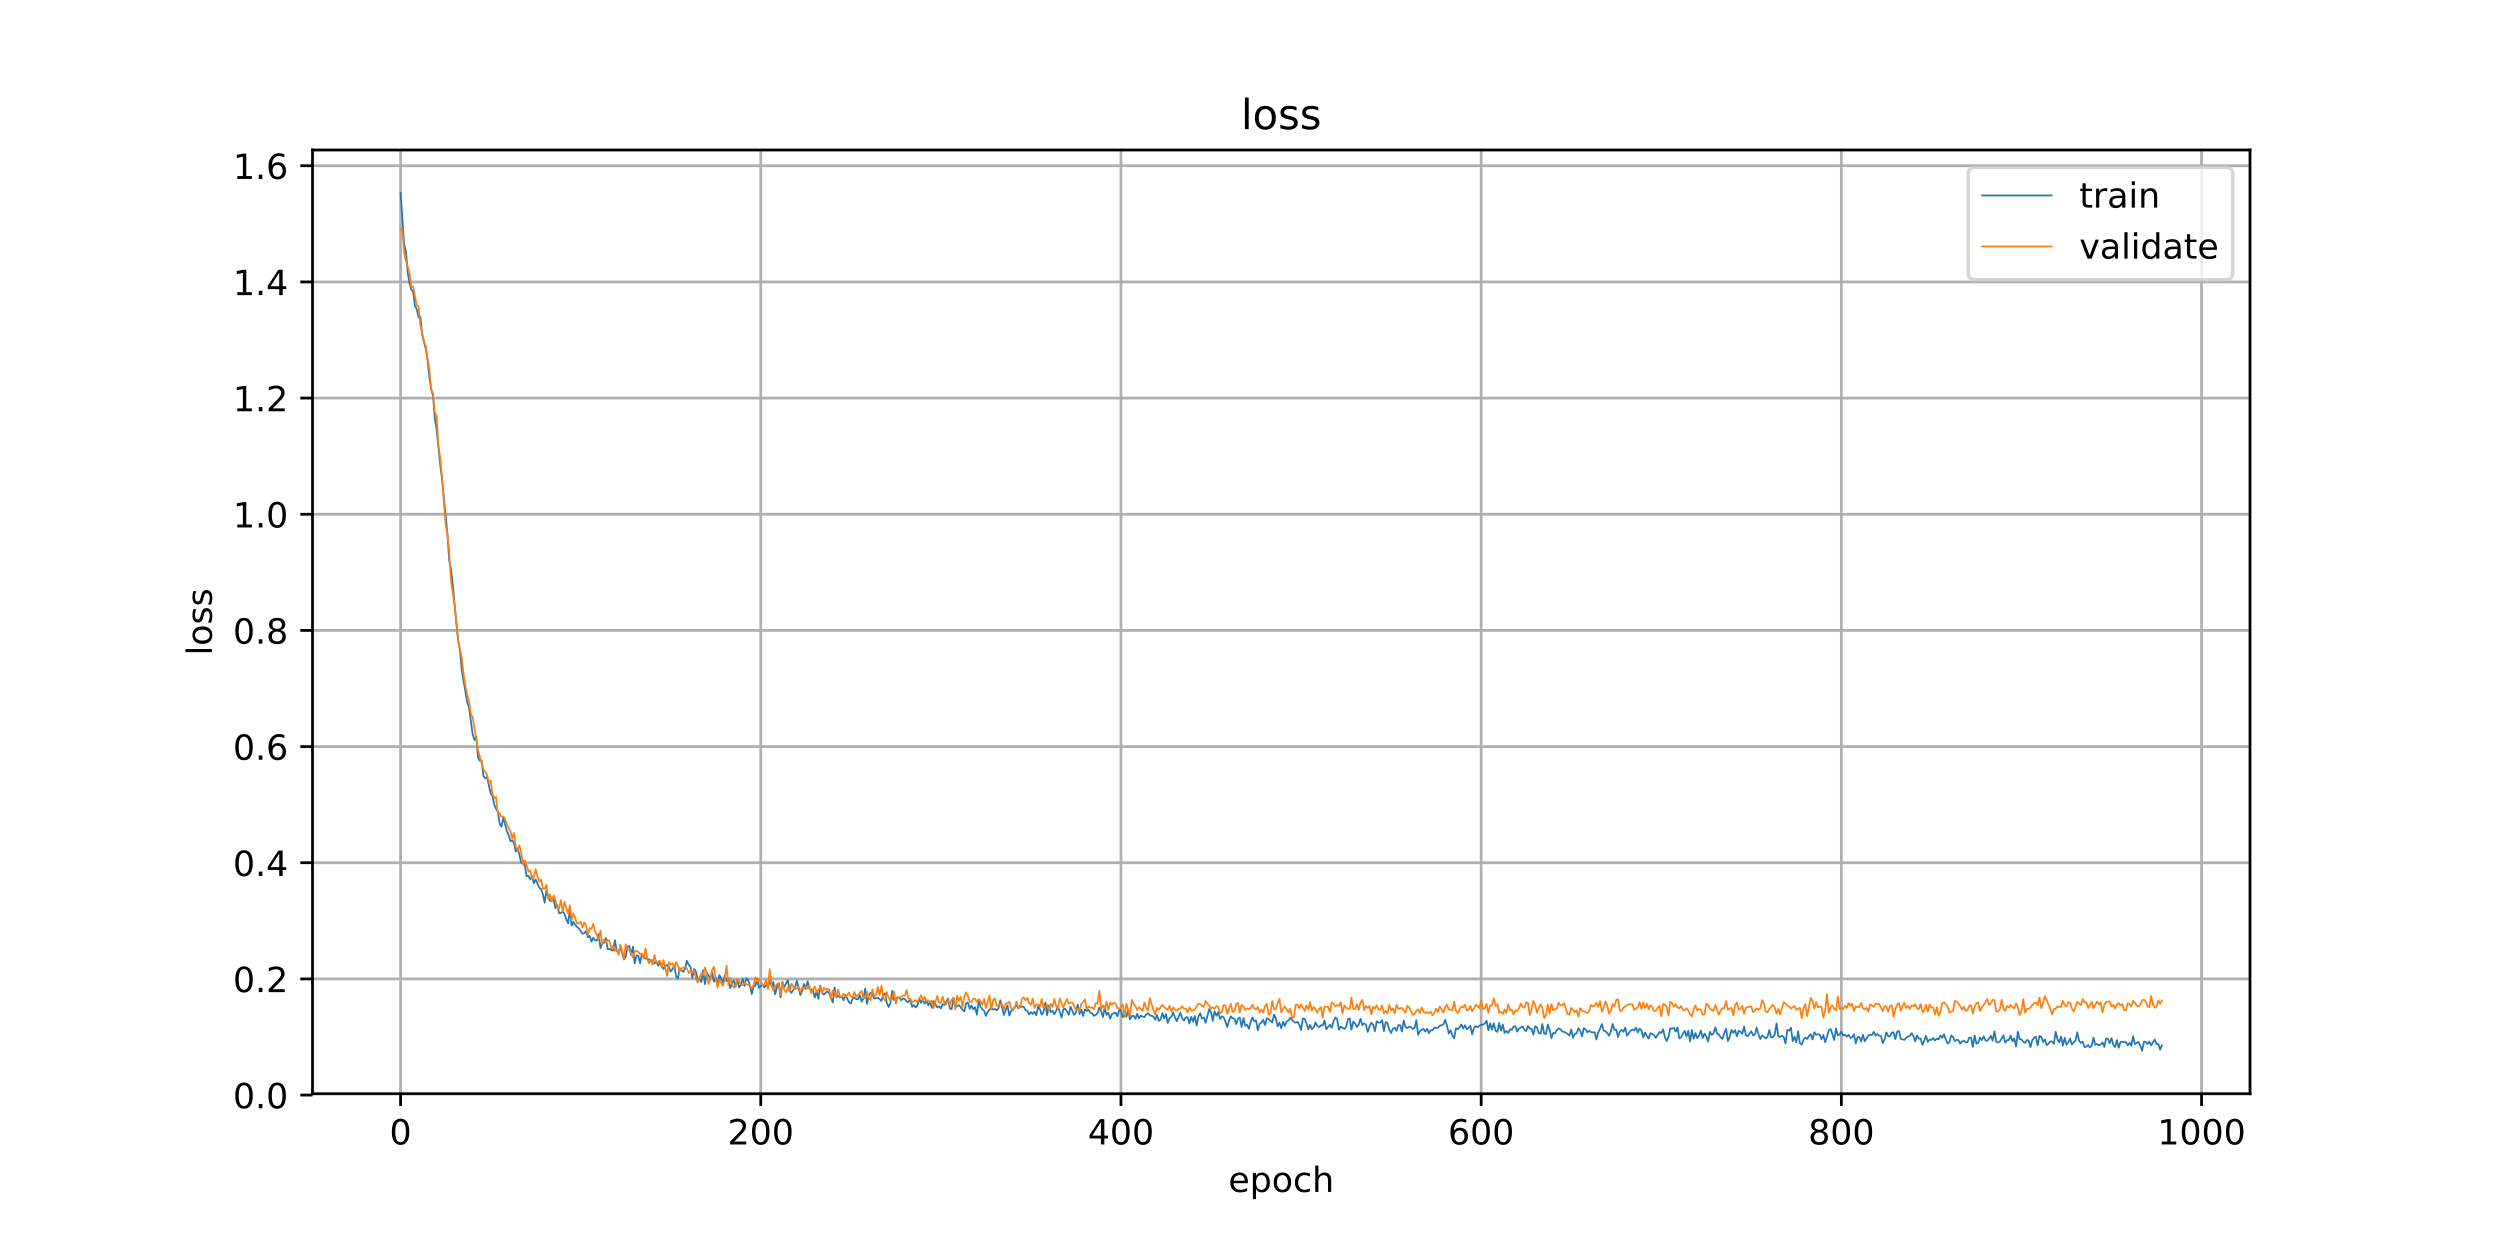 <?xml version="1.0" encoding="utf-8" standalone="no"?>
<!DOCTYPE svg PUBLIC "-//W3C//DTD SVG 1.1//EN"
  "http://www.w3.org/Graphics/SVG/1.1/DTD/svg11.dtd">
<!-- Created with matplotlib (https://matplotlib.org/) -->
<svg height="360pt" version="1.1" viewBox="0 0 720 360" width="720pt" xmlns="http://www.w3.org/2000/svg" xmlns:xlink="http://www.w3.org/1999/xlink">
 <defs>
  <style type="text/css">
*{stroke-linecap:butt;stroke-linejoin:round;}
  </style>
 </defs>
 <g id="figure_1">
  <g id="patch_1">
   <path d="M 0 360 
L 720 360 
L 720 0 
L 0 0 
z
" style="fill:#ffffff;"/>
  </g>
  <g id="axes_1">
   <g id="patch_2">
    <path d="M 90 315 
L 648 315 
L 648 43.2 
L 90 43.2 
z
" style="fill:#ffffff;"/>
   </g>
   <g id="matplotlib.axis_1">
    <g id="xtick_1">
     <g id="line2d_1">
      <path clip-path="url(#p9d9d430e33)" d="M 115.364 315 
L 115.364 43.2 
" style="fill:none;stroke:#b0b0b0;stroke-linecap:square;stroke-width:0.8;"/>
     </g>
     <g id="line2d_2">
      <defs>
       <path d="M 0 0 
L 0 3.5 
" id="m4ef7af03d4" style="stroke:#000000;stroke-width:0.8;"/>
      </defs>
      <g>
       <use style="stroke:#000000;stroke-width:0.8;" x="115.364" xlink:href="#m4ef7af03d4" y="315"/>
      </g>
     </g>
     <g id="text_1">
      <!-- 0 -->
      <defs>
       <path d="M 31.781 66.406 
Q 24.172 66.406 20.328 58.906 
Q 16.5 51.422 16.5 36.375 
Q 16.5 21.391 20.328 13.891 
Q 24.172 6.391 31.781 6.391 
Q 39.453 6.391 43.281 13.891 
Q 47.125 21.391 47.125 36.375 
Q 47.125 51.422 43.281 58.906 
Q 39.453 66.406 31.781 66.406 
z
M 31.781 74.219 
Q 44.047 74.219 50.516 64.516 
Q 56.984 54.828 56.984 36.375 
Q 56.984 17.969 50.516 8.266 
Q 44.047 -1.422 31.781 -1.422 
Q 19.531 -1.422 13.062 8.266 
Q 6.594 17.969 6.594 36.375 
Q 6.594 54.828 13.062 64.516 
Q 19.531 74.219 31.781 74.219 
z
" id="DejaVuSans-48"/>
      </defs>
      <g transform="translate(112.182 329.598)scale(0.1 -0.1)">
       <use xlink:href="#DejaVuSans-48"/>
      </g>
     </g>
    </g>
    <g id="xtick_2">
     <g id="line2d_3">
      <path clip-path="url(#p9d9d430e33)" d="M 219.1 315 
L 219.1 43.2 
" style="fill:none;stroke:#b0b0b0;stroke-linecap:square;stroke-width:0.8;"/>
     </g>
     <g id="line2d_4">
      <g>
       <use style="stroke:#000000;stroke-width:0.8;" x="219.1" xlink:href="#m4ef7af03d4" y="315"/>
      </g>
     </g>
     <g id="text_2">
      <!-- 200 -->
      <defs>
       <path d="M 19.188 8.297 
L 53.609 8.297 
L 53.609 0 
L 7.328 0 
L 7.328 8.297 
Q 12.938 14.109 22.625 23.891 
Q 32.328 33.688 34.812 36.531 
Q 39.547 41.844 41.422 45.531 
Q 43.312 49.219 43.312 52.781 
Q 43.312 58.594 39.234 62.25 
Q 35.156 65.922 28.609 65.922 
Q 23.969 65.922 18.812 64.312 
Q 13.672 62.703 7.812 59.422 
L 7.812 69.391 
Q 13.766 71.781 18.938 73 
Q 24.125 74.219 28.422 74.219 
Q 39.75 74.219 46.484 68.547 
Q 53.219 62.891 53.219 53.422 
Q 53.219 48.922 51.531 44.891 
Q 49.859 40.875 45.406 35.406 
Q 44.188 33.984 37.641 27.219 
Q 31.109 20.453 19.188 8.297 
z
" id="DejaVuSans-50"/>
      </defs>
      <g transform="translate(209.557 329.598)scale(0.1 -0.1)">
       <use xlink:href="#DejaVuSans-50"/>
       <use x="63.623" xlink:href="#DejaVuSans-48"/>
       <use x="127.246" xlink:href="#DejaVuSans-48"/>
      </g>
     </g>
    </g>
    <g id="xtick_3">
     <g id="line2d_5">
      <path clip-path="url(#p9d9d430e33)" d="M 322.837 315 
L 322.837 43.2 
" style="fill:none;stroke:#b0b0b0;stroke-linecap:square;stroke-width:0.8;"/>
     </g>
     <g id="line2d_6">
      <g>
       <use style="stroke:#000000;stroke-width:0.8;" x="322.837" xlink:href="#m4ef7af03d4" y="315"/>
      </g>
     </g>
     <g id="text_3">
      <!-- 400 -->
      <defs>
       <path d="M 37.797 64.312 
L 12.891 25.391 
L 37.797 25.391 
z
M 35.203 72.906 
L 47.609 72.906 
L 47.609 25.391 
L 58.016 25.391 
L 58.016 17.188 
L 47.609 17.188 
L 47.609 0 
L 37.797 0 
L 37.797 17.188 
L 4.891 17.188 
L 4.891 26.703 
z
" id="DejaVuSans-52"/>
      </defs>
      <g transform="translate(313.293 329.598)scale(0.1 -0.1)">
       <use xlink:href="#DejaVuSans-52"/>
       <use x="63.623" xlink:href="#DejaVuSans-48"/>
       <use x="127.246" xlink:href="#DejaVuSans-48"/>
      </g>
     </g>
    </g>
    <g id="xtick_4">
     <g id="line2d_7">
      <path clip-path="url(#p9d9d430e33)" d="M 426.574 315 
L 426.574 43.2 
" style="fill:none;stroke:#b0b0b0;stroke-linecap:square;stroke-width:0.8;"/>
     </g>
     <g id="line2d_8">
      <g>
       <use style="stroke:#000000;stroke-width:0.8;" x="426.574" xlink:href="#m4ef7af03d4" y="315"/>
      </g>
     </g>
     <g id="text_4">
      <!-- 600 -->
      <defs>
       <path d="M 33.016 40.375 
Q 26.375 40.375 22.484 35.828 
Q 18.609 31.297 18.609 23.391 
Q 18.609 15.531 22.484 10.953 
Q 26.375 6.391 33.016 6.391 
Q 39.656 6.391 43.531 10.953 
Q 47.406 15.531 47.406 23.391 
Q 47.406 31.297 43.531 35.828 
Q 39.656 40.375 33.016 40.375 
z
M 52.594 71.297 
L 52.594 62.312 
Q 48.875 64.062 45.094 64.984 
Q 41.312 65.922 37.594 65.922 
Q 27.828 65.922 22.672 59.328 
Q 17.531 52.734 16.797 39.406 
Q 19.672 43.656 24.016 45.922 
Q 28.375 48.188 33.594 48.188 
Q 44.578 48.188 50.953 41.516 
Q 57.328 34.859 57.328 23.391 
Q 57.328 12.156 50.688 5.359 
Q 44.047 -1.422 33.016 -1.422 
Q 20.359 -1.422 13.672 8.266 
Q 6.984 17.969 6.984 36.375 
Q 6.984 53.656 15.188 63.938 
Q 23.391 74.219 37.203 74.219 
Q 40.922 74.219 44.703 73.484 
Q 48.484 72.75 52.594 71.297 
z
" id="DejaVuSans-54"/>
      </defs>
      <g transform="translate(417.03 329.598)scale(0.1 -0.1)">
       <use xlink:href="#DejaVuSans-54"/>
       <use x="63.623" xlink:href="#DejaVuSans-48"/>
       <use x="127.246" xlink:href="#DejaVuSans-48"/>
      </g>
     </g>
    </g>
    <g id="xtick_5">
     <g id="line2d_9">
      <path clip-path="url(#p9d9d430e33)" d="M 530.311 315 
L 530.311 43.2 
" style="fill:none;stroke:#b0b0b0;stroke-linecap:square;stroke-width:0.8;"/>
     </g>
     <g id="line2d_10">
      <g>
       <use style="stroke:#000000;stroke-width:0.8;" x="530.311" xlink:href="#m4ef7af03d4" y="315"/>
      </g>
     </g>
     <g id="text_5">
      <!-- 800 -->
      <defs>
       <path d="M 31.781 34.625 
Q 24.75 34.625 20.719 30.859 
Q 16.703 27.094 16.703 20.516 
Q 16.703 13.922 20.719 10.156 
Q 24.75 6.391 31.781 6.391 
Q 38.812 6.391 42.859 10.172 
Q 46.922 13.969 46.922 20.516 
Q 46.922 27.094 42.891 30.859 
Q 38.875 34.625 31.781 34.625 
z
M 21.922 38.812 
Q 15.578 40.375 12.031 44.719 
Q 8.5 49.078 8.5 55.328 
Q 8.5 64.062 14.719 69.141 
Q 20.953 74.219 31.781 74.219 
Q 42.672 74.219 48.875 69.141 
Q 55.078 64.062 55.078 55.328 
Q 55.078 49.078 51.531 44.719 
Q 48 40.375 41.703 38.812 
Q 48.828 37.156 52.797 32.312 
Q 56.781 27.484 56.781 20.516 
Q 56.781 9.906 50.312 4.234 
Q 43.844 -1.422 31.781 -1.422 
Q 19.734 -1.422 13.25 4.234 
Q 6.781 9.906 6.781 20.516 
Q 6.781 27.484 10.781 32.312 
Q 14.797 37.156 21.922 38.812 
z
M 18.312 54.391 
Q 18.312 48.734 21.844 45.562 
Q 25.391 42.391 31.781 42.391 
Q 38.141 42.391 41.719 45.562 
Q 45.312 48.734 45.312 54.391 
Q 45.312 60.062 41.719 63.234 
Q 38.141 66.406 31.781 66.406 
Q 25.391 66.406 21.844 63.234 
Q 18.312 60.062 18.312 54.391 
z
" id="DejaVuSans-56"/>
      </defs>
      <g transform="translate(520.767 329.598)scale(0.1 -0.1)">
       <use xlink:href="#DejaVuSans-56"/>
       <use x="63.623" xlink:href="#DejaVuSans-48"/>
       <use x="127.246" xlink:href="#DejaVuSans-48"/>
      </g>
     </g>
    </g>
    <g id="xtick_6">
     <g id="line2d_11">
      <path clip-path="url(#p9d9d430e33)" d="M 634.047 315 
L 634.047 43.2 
" style="fill:none;stroke:#b0b0b0;stroke-linecap:square;stroke-width:0.8;"/>
     </g>
     <g id="line2d_12">
      <g>
       <use style="stroke:#000000;stroke-width:0.8;" x="634.047" xlink:href="#m4ef7af03d4" y="315"/>
      </g>
     </g>
     <g id="text_6">
      <!-- 1000 -->
      <defs>
       <path d="M 12.406 8.297 
L 28.516 8.297 
L 28.516 63.922 
L 10.984 60.406 
L 10.984 69.391 
L 28.422 72.906 
L 38.281 72.906 
L 38.281 8.297 
L 54.391 8.297 
L 54.391 0 
L 12.406 0 
z
" id="DejaVuSans-49"/>
      </defs>
      <g transform="translate(621.322 329.598)scale(0.1 -0.1)">
       <use xlink:href="#DejaVuSans-49"/>
       <use x="63.623" xlink:href="#DejaVuSans-48"/>
       <use x="127.246" xlink:href="#DejaVuSans-48"/>
       <use x="190.869" xlink:href="#DejaVuSans-48"/>
      </g>
     </g>
    </g>
    <g id="text_7">
     <!-- epoch -->
     <defs>
      <path d="M 56.203 29.594 
L 56.203 25.203 
L 14.891 25.203 
Q 15.484 15.922 20.484 11.062 
Q 25.484 6.203 34.422 6.203 
Q 39.594 6.203 44.453 7.469 
Q 49.312 8.734 54.109 11.281 
L 54.109 2.781 
Q 49.266 0.734 44.188 -0.344 
Q 39.109 -1.422 33.891 -1.422 
Q 20.797 -1.422 13.156 6.188 
Q 5.516 13.812 5.516 26.812 
Q 5.516 40.234 12.766 48.109 
Q 20.016 56 32.328 56 
Q 43.359 56 49.781 48.891 
Q 56.203 41.797 56.203 29.594 
z
M 47.219 32.234 
Q 47.125 39.594 43.094 43.984 
Q 39.062 48.391 32.422 48.391 
Q 24.906 48.391 20.391 44.141 
Q 15.875 39.891 15.188 32.172 
z
" id="DejaVuSans-101"/>
      <path d="M 18.109 8.203 
L 18.109 -20.797 
L 9.078 -20.797 
L 9.078 54.688 
L 18.109 54.688 
L 18.109 46.391 
Q 20.953 51.266 25.266 53.625 
Q 29.594 56 35.594 56 
Q 45.562 56 51.781 48.094 
Q 58.016 40.188 58.016 27.297 
Q 58.016 14.406 51.781 6.484 
Q 45.562 -1.422 35.594 -1.422 
Q 29.594 -1.422 25.266 0.953 
Q 20.953 3.328 18.109 8.203 
z
M 48.688 27.297 
Q 48.688 37.203 44.609 42.844 
Q 40.531 48.484 33.406 48.484 
Q 26.266 48.484 22.188 42.844 
Q 18.109 37.203 18.109 27.297 
Q 18.109 17.391 22.188 11.75 
Q 26.266 6.109 33.406 6.109 
Q 40.531 6.109 44.609 11.75 
Q 48.688 17.391 48.688 27.297 
z
" id="DejaVuSans-112"/>
      <path d="M 30.609 48.391 
Q 23.391 48.391 19.188 42.75 
Q 14.984 37.109 14.984 27.297 
Q 14.984 17.484 19.156 11.844 
Q 23.344 6.203 30.609 6.203 
Q 37.797 6.203 41.984 11.859 
Q 46.188 17.531 46.188 27.297 
Q 46.188 37.016 41.984 42.703 
Q 37.797 48.391 30.609 48.391 
z
M 30.609 56 
Q 42.328 56 49.016 48.375 
Q 55.719 40.766 55.719 27.297 
Q 55.719 13.875 49.016 6.219 
Q 42.328 -1.422 30.609 -1.422 
Q 18.844 -1.422 12.172 6.219 
Q 5.516 13.875 5.516 27.297 
Q 5.516 40.766 12.172 48.375 
Q 18.844 56 30.609 56 
z
" id="DejaVuSans-111"/>
      <path d="M 48.781 52.594 
L 48.781 44.188 
Q 44.969 46.297 41.141 47.344 
Q 37.312 48.391 33.406 48.391 
Q 24.656 48.391 19.812 42.844 
Q 14.984 37.312 14.984 27.297 
Q 14.984 17.281 19.812 11.734 
Q 24.656 6.203 33.406 6.203 
Q 37.312 6.203 41.141 7.25 
Q 44.969 8.297 48.781 10.406 
L 48.781 2.094 
Q 45.016 0.344 40.984 -0.531 
Q 36.969 -1.422 32.422 -1.422 
Q 20.062 -1.422 12.781 6.344 
Q 5.516 14.109 5.516 27.297 
Q 5.516 40.672 12.859 48.328 
Q 20.219 56 33.016 56 
Q 37.156 56 41.109 55.141 
Q 45.062 54.297 48.781 52.594 
z
" id="DejaVuSans-99"/>
      <path d="M 54.891 33.016 
L 54.891 0 
L 45.906 0 
L 45.906 32.719 
Q 45.906 40.484 42.875 44.328 
Q 39.844 48.188 33.797 48.188 
Q 26.516 48.188 22.312 43.547 
Q 18.109 38.922 18.109 30.906 
L 18.109 0 
L 9.078 0 
L 9.078 75.984 
L 18.109 75.984 
L 18.109 46.188 
Q 21.344 51.125 25.703 53.562 
Q 30.078 56 35.797 56 
Q 45.219 56 50.047 50.172 
Q 54.891 44.344 54.891 33.016 
z
" id="DejaVuSans-104"/>
     </defs>
     <g transform="translate(353.772 343.277)scale(0.1 -0.1)">
      <use xlink:href="#DejaVuSans-101"/>
      <use x="61.523" xlink:href="#DejaVuSans-112"/>
      <use x="125" xlink:href="#DejaVuSans-111"/>
      <use x="186.182" xlink:href="#DejaVuSans-99"/>
      <use x="241.162" xlink:href="#DejaVuSans-104"/>
     </g>
    </g>
   </g>
   <g id="matplotlib.axis_2">
    <g id="ytick_1">
     <g id="line2d_13">
      <path clip-path="url(#p9d9d430e33)" d="M 90 315.382 
L 648 315.382 
" style="fill:none;stroke:#b0b0b0;stroke-linecap:square;stroke-width:0.8;"/>
     </g>
     <g id="line2d_14">
      <defs>
       <path d="M 0 0 
L -3.5 0 
" id="m6bdb10689f" style="stroke:#000000;stroke-width:0.8;"/>
      </defs>
      <g>
       <use style="stroke:#000000;stroke-width:0.8;" x="90" xlink:href="#m6bdb10689f" y="315.382"/>
      </g>
     </g>
     <g id="text_8">
      <!-- 0.0 -->
      <defs>
       <path d="M 10.688 12.406 
L 21 12.406 
L 21 0 
L 10.688 0 
z
" id="DejaVuSans-46"/>
      </defs>
      <g transform="translate(67.097 319.181)scale(0.1 -0.1)">
       <use xlink:href="#DejaVuSans-48"/>
       <use x="63.623" xlink:href="#DejaVuSans-46"/>
       <use x="95.41" xlink:href="#DejaVuSans-48"/>
      </g>
     </g>
    </g>
    <g id="ytick_2">
     <g id="line2d_15">
      <path clip-path="url(#p9d9d430e33)" d="M 90 281.927 
L 648 281.927 
" style="fill:none;stroke:#b0b0b0;stroke-linecap:square;stroke-width:0.8;"/>
     </g>
     <g id="line2d_16">
      <g>
       <use style="stroke:#000000;stroke-width:0.8;" x="90" xlink:href="#m6bdb10689f" y="281.927"/>
      </g>
     </g>
     <g id="text_9">
      <!-- 0.2 -->
      <g transform="translate(67.097 285.726)scale(0.1 -0.1)">
       <use xlink:href="#DejaVuSans-48"/>
       <use x="63.623" xlink:href="#DejaVuSans-46"/>
       <use x="95.41" xlink:href="#DejaVuSans-50"/>
      </g>
     </g>
    </g>
    <g id="ytick_3">
     <g id="line2d_17">
      <path clip-path="url(#p9d9d430e33)" d="M 90 248.471 
L 648 248.471 
" style="fill:none;stroke:#b0b0b0;stroke-linecap:square;stroke-width:0.8;"/>
     </g>
     <g id="line2d_18">
      <g>
       <use style="stroke:#000000;stroke-width:0.8;" x="90" xlink:href="#m6bdb10689f" y="248.471"/>
      </g>
     </g>
     <g id="text_10">
      <!-- 0.4 -->
      <g transform="translate(67.097 252.27)scale(0.1 -0.1)">
       <use xlink:href="#DejaVuSans-48"/>
       <use x="63.623" xlink:href="#DejaVuSans-46"/>
       <use x="95.41" xlink:href="#DejaVuSans-52"/>
      </g>
     </g>
    </g>
    <g id="ytick_4">
     <g id="line2d_19">
      <path clip-path="url(#p9d9d430e33)" d="M 90 215.015 
L 648 215.015 
" style="fill:none;stroke:#b0b0b0;stroke-linecap:square;stroke-width:0.8;"/>
     </g>
     <g id="line2d_20">
      <g>
       <use style="stroke:#000000;stroke-width:0.8;" x="90" xlink:href="#m6bdb10689f" y="215.015"/>
      </g>
     </g>
     <g id="text_11">
      <!-- 0.6 -->
      <g transform="translate(67.097 218.815)scale(0.1 -0.1)">
       <use xlink:href="#DejaVuSans-48"/>
       <use x="63.623" xlink:href="#DejaVuSans-46"/>
       <use x="95.41" xlink:href="#DejaVuSans-54"/>
      </g>
     </g>
    </g>
    <g id="ytick_5">
     <g id="line2d_21">
      <path clip-path="url(#p9d9d430e33)" d="M 90 181.56 
L 648 181.56 
" style="fill:none;stroke:#b0b0b0;stroke-linecap:square;stroke-width:0.8;"/>
     </g>
     <g id="line2d_22">
      <g>
       <use style="stroke:#000000;stroke-width:0.8;" x="90" xlink:href="#m6bdb10689f" y="181.56"/>
      </g>
     </g>
     <g id="text_12">
      <!-- 0.8 -->
      <g transform="translate(67.097 185.359)scale(0.1 -0.1)">
       <use xlink:href="#DejaVuSans-48"/>
       <use x="63.623" xlink:href="#DejaVuSans-46"/>
       <use x="95.41" xlink:href="#DejaVuSans-56"/>
      </g>
     </g>
    </g>
    <g id="ytick_6">
     <g id="line2d_23">
      <path clip-path="url(#p9d9d430e33)" d="M 90 148.104 
L 648 148.104 
" style="fill:none;stroke:#b0b0b0;stroke-linecap:square;stroke-width:0.8;"/>
     </g>
     <g id="line2d_24">
      <g>
       <use style="stroke:#000000;stroke-width:0.8;" x="90" xlink:href="#m6bdb10689f" y="148.104"/>
      </g>
     </g>
     <g id="text_13">
      <!-- 1.0 -->
      <g transform="translate(67.097 151.903)scale(0.1 -0.1)">
       <use xlink:href="#DejaVuSans-49"/>
       <use x="63.623" xlink:href="#DejaVuSans-46"/>
       <use x="95.41" xlink:href="#DejaVuSans-48"/>
      </g>
     </g>
    </g>
    <g id="ytick_7">
     <g id="line2d_25">
      <path clip-path="url(#p9d9d430e33)" d="M 90 114.648 
L 648 114.648 
" style="fill:none;stroke:#b0b0b0;stroke-linecap:square;stroke-width:0.8;"/>
     </g>
     <g id="line2d_26">
      <g>
       <use style="stroke:#000000;stroke-width:0.8;" x="90" xlink:href="#m6bdb10689f" y="114.648"/>
      </g>
     </g>
     <g id="text_14">
      <!-- 1.2 -->
      <g transform="translate(67.097 118.448)scale(0.1 -0.1)">
       <use xlink:href="#DejaVuSans-49"/>
       <use x="63.623" xlink:href="#DejaVuSans-46"/>
       <use x="95.41" xlink:href="#DejaVuSans-50"/>
      </g>
     </g>
    </g>
    <g id="ytick_8">
     <g id="line2d_27">
      <path clip-path="url(#p9d9d430e33)" d="M 90 81.193 
L 648 81.193 
" style="fill:none;stroke:#b0b0b0;stroke-linecap:square;stroke-width:0.8;"/>
     </g>
     <g id="line2d_28">
      <g>
       <use style="stroke:#000000;stroke-width:0.8;" x="90" xlink:href="#m6bdb10689f" y="81.193"/>
      </g>
     </g>
     <g id="text_15">
      <!-- 1.4 -->
      <g transform="translate(67.097 84.992)scale(0.1 -0.1)">
       <use xlink:href="#DejaVuSans-49"/>
       <use x="63.623" xlink:href="#DejaVuSans-46"/>
       <use x="95.41" xlink:href="#DejaVuSans-52"/>
      </g>
     </g>
    </g>
    <g id="ytick_9">
     <g id="line2d_29">
      <path clip-path="url(#p9d9d430e33)" d="M 90 47.737 
L 648 47.737 
" style="fill:none;stroke:#b0b0b0;stroke-linecap:square;stroke-width:0.8;"/>
     </g>
     <g id="line2d_30">
      <g>
       <use style="stroke:#000000;stroke-width:0.8;" x="90" xlink:href="#m6bdb10689f" y="47.737"/>
      </g>
     </g>
     <g id="text_16">
      <!-- 1.6 -->
      <g transform="translate(67.097 51.536)scale(0.1 -0.1)">
       <use xlink:href="#DejaVuSans-49"/>
       <use x="63.623" xlink:href="#DejaVuSans-46"/>
       <use x="95.41" xlink:href="#DejaVuSans-54"/>
      </g>
     </g>
    </g>
    <g id="text_17">
     <!-- loss -->
     <defs>
      <path d="M 9.422 75.984 
L 18.406 75.984 
L 18.406 0 
L 9.422 0 
z
" id="DejaVuSans-108"/>
      <path d="M 44.281 53.078 
L 44.281 44.578 
Q 40.484 46.531 36.375 47.5 
Q 32.281 48.484 27.875 48.484 
Q 21.188 48.484 17.844 46.438 
Q 14.5 44.391 14.5 40.281 
Q 14.5 37.156 16.891 35.375 
Q 19.281 33.594 26.516 31.984 
L 29.594 31.297 
Q 39.156 29.25 43.188 25.516 
Q 47.219 21.781 47.219 15.094 
Q 47.219 7.469 41.188 3.016 
Q 35.156 -1.422 24.609 -1.422 
Q 20.219 -1.422 15.453 -0.562 
Q 10.688 0.297 5.422 2 
L 5.422 11.281 
Q 10.406 8.688 15.234 7.391 
Q 20.062 6.109 24.812 6.109 
Q 31.156 6.109 34.562 8.281 
Q 37.984 10.453 37.984 14.406 
Q 37.984 18.062 35.516 20.016 
Q 33.062 21.969 24.703 23.781 
L 21.578 24.516 
Q 13.234 26.266 9.516 29.906 
Q 5.812 33.547 5.812 39.891 
Q 5.812 47.609 11.281 51.797 
Q 16.75 56 26.812 56 
Q 31.781 56 36.172 55.266 
Q 40.578 54.547 44.281 53.078 
z
" id="DejaVuSans-115"/>
     </defs>
     <g transform="translate(61.017 188.758)rotate(-90)scale(0.1 -0.1)">
      <use xlink:href="#DejaVuSans-108"/>
      <use x="27.783" xlink:href="#DejaVuSans-111"/>
      <use x="88.965" xlink:href="#DejaVuSans-115"/>
      <use x="141.064" xlink:href="#DejaVuSans-115"/>
     </g>
    </g>
   </g>
   <g id="line2d_31">
    <path clip-path="url(#p9d9d430e33)" d="M 115.364 55.555 
L 116.401 70.358 
L 116.92 72.437 
L 117.438 78.696 
L 117.957 81.633 
L 118.476 83.442 
L 118.994 84.017 
L 119.513 88.152 
L 120.032 89.073 
L 120.55 91.479 
L 121.069 91.216 
L 121.588 96.415 
L 122.625 100.546 
L 123.144 103.703 
L 123.663 108.657 
L 124.181 112.072 
L 124.7 113.917 
L 125.219 120.429 
L 125.737 123.538 
L 126.775 133.919 
L 127.293 137.916 
L 128.849 153.522 
L 129.368 161.502 
L 129.887 163.877 
L 130.405 168.403 
L 131.443 179.707 
L 131.962 184.516 
L 132.48 187.318 
L 132.999 193.157 
L 134.555 202.266 
L 135.074 203.588 
L 136.111 211.461 
L 136.63 213.068 
L 137.148 212.216 
L 137.667 218.197 
L 138.186 219.077 
L 138.704 219.027 
L 139.223 223.504 
L 139.742 224.135 
L 140.26 223.808 
L 141.298 228.458 
L 141.817 229.138 
L 142.335 231.701 
L 142.854 232.913 
L 143.373 233.68 
L 143.891 237.153 
L 144.41 238.12 
L 144.929 235.529 
L 145.966 239.266 
L 146.485 240.466 
L 147.003 242.296 
L 147.522 241.993 
L 148.041 242.817 
L 148.559 245.248 
L 149.078 244.455 
L 149.597 246.153 
L 150.115 248.526 
L 150.634 247.893 
L 151.153 249.293 
L 151.672 252.376 
L 152.19 252.219 
L 152.709 253.273 
L 153.228 252.395 
L 153.746 254.375 
L 154.265 253.268 
L 155.302 255.648 
L 155.821 256.091 
L 156.34 257.484 
L 156.858 259.962 
L 157.377 256.482 
L 157.896 258.524 
L 158.414 259.455 
L 159.452 259.044 
L 159.97 261.542 
L 160.489 260.575 
L 161.008 262.989 
L 161.526 262.963 
L 162.045 262.477 
L 162.564 263.151 
L 163.083 264.778 
L 163.601 265.894 
L 164.12 262.296 
L 164.639 266.57 
L 165.157 265.496 
L 165.676 266.436 
L 166.713 267.397 
L 167.751 268.891 
L 168.269 268.806 
L 168.788 268.073 
L 169.307 269.941 
L 169.825 269.53 
L 170.344 271.205 
L 170.863 270.082 
L 171.381 270.846 
L 171.9 270.892 
L 172.419 268.959 
L 172.938 273.037 
L 173.456 271.742 
L 173.975 271.539 
L 174.494 270.144 
L 175.012 273.377 
L 175.531 273.248 
L 176.05 273.601 
L 176.568 273.773 
L 177.087 270.794 
L 177.606 273.766 
L 178.124 274.493 
L 178.643 272.563 
L 179.68 276.339 
L 180.199 275.554 
L 180.718 272.653 
L 181.236 272.449 
L 181.755 275.012 
L 182.274 272.64 
L 182.793 277.463 
L 183.311 275.213 
L 183.83 275.23 
L 184.349 277.406 
L 184.867 274.666 
L 185.386 275.665 
L 185.905 276.047 
L 186.423 276.121 
L 186.942 276.322 
L 187.461 276.783 
L 187.979 276.597 
L 188.498 277.483 
L 189.017 276.903 
L 189.535 278.141 
L 190.054 277.214 
L 191.091 279.088 
L 191.61 278.22 
L 192.129 277.916 
L 192.648 278.57 
L 193.166 279.8 
L 193.685 279.109 
L 194.204 278.041 
L 194.722 281.143 
L 195.241 281.827 
L 195.76 278.831 
L 196.278 279.451 
L 196.797 279.889 
L 197.316 278.959 
L 197.834 276.718 
L 198.353 277.918 
L 198.872 278.452 
L 199.39 281.623 
L 199.909 279.087 
L 200.428 279.765 
L 200.946 282.278 
L 201.465 281.936 
L 201.984 282.835 
L 202.503 279.442 
L 203.021 283.447 
L 203.54 280.087 
L 204.577 281.747 
L 205.096 280.076 
L 205.615 282.722 
L 206.133 281.398 
L 206.652 283.941 
L 207.171 280.802 
L 207.689 281.78 
L 208.208 283.019 
L 208.727 280.892 
L 209.245 282.58 
L 209.764 281.775 
L 210.283 284.581 
L 210.801 283.253 
L 211.32 282.341 
L 211.839 284.178 
L 212.358 282.023 
L 212.876 284.445 
L 213.395 283.577 
L 213.914 281.93 
L 214.432 283.921 
L 214.951 281.712 
L 215.47 282.267 
L 215.988 283.855 
L 216.507 286.28 
L 217.026 283.998 
L 217.544 284.002 
L 218.063 281.882 
L 218.582 284.515 
L 219.619 283.501 
L 220.138 284.378 
L 220.656 283.678 
L 221.175 284.2 
L 221.694 282.354 
L 222.212 284.033 
L 222.731 282.811 
L 223.25 286.335 
L 223.769 284.216 
L 224.287 283.199 
L 224.806 287.217 
L 225.325 282.731 
L 225.843 284.366 
L 226.881 282.269 
L 227.399 285.188 
L 227.918 285.927 
L 228.955 284.449 
L 229.474 282.474 
L 230.511 286.585 
L 231.03 285.356 
L 231.549 283.413 
L 232.067 284.803 
L 232.586 282.635 
L 233.105 284.688 
L 234.142 285.248 
L 234.661 287.266 
L 235.18 285.592 
L 235.698 287.665 
L 236.217 283.851 
L 236.736 285.911 
L 237.254 286.451 
L 238.292 285.488 
L 238.81 286.071 
L 239.848 288.723 
L 240.366 284.399 
L 240.885 287.273 
L 241.404 286.672 
L 241.922 287.253 
L 242.441 287.052 
L 242.96 288.065 
L 243.479 286.563 
L 244.516 288.605 
L 245.035 289.037 
L 245.553 287.605 
L 246.072 287.314 
L 246.591 287.762 
L 247.109 287.802 
L 247.628 286.625 
L 248.147 288.492 
L 248.665 287.517 
L 249.184 284.735 
L 249.703 289.105 
L 250.221 286.649 
L 250.74 285.892 
L 251.259 286.441 
L 251.777 287.56 
L 252.815 287.347 
L 253.334 287.739 
L 253.852 288.297 
L 254.371 286.419 
L 254.89 286.108 
L 255.408 288.831 
L 255.927 290.026 
L 256.446 288.813 
L 256.964 285.389 
L 257.483 288.014 
L 258.52 287.258 
L 259.039 287.341 
L 259.558 288.086 
L 260.076 287.531 
L 260.595 287.739 
L 261.114 288.45 
L 261.632 288.583 
L 262.151 287.72 
L 262.67 289.949 
L 263.189 289.443 
L 263.707 290.148 
L 264.226 289.558 
L 264.745 287.619 
L 265.263 288.794 
L 265.782 287.902 
L 266.301 289.012 
L 266.819 288.161 
L 267.338 289.548 
L 267.857 288.504 
L 268.375 290.282 
L 268.894 288.34 
L 269.931 290.121 
L 270.45 289.833 
L 270.969 290.428 
L 271.487 289.191 
L 272.006 289.436 
L 273.044 287.581 
L 273.562 290.44 
L 274.081 290.634 
L 274.6 287.373 
L 275.118 289.96 
L 275.637 289.858 
L 276.156 289.458 
L 276.674 290.052 
L 277.193 290.822 
L 277.712 291.292 
L 278.23 289.021 
L 278.749 288.694 
L 279.268 290.535 
L 279.786 289.574 
L 280.305 290.684 
L 280.824 290.076 
L 281.342 292.254 
L 281.861 288.236 
L 282.38 289.932 
L 282.898 290.633 
L 283.417 291.089 
L 283.936 292.58 
L 284.455 291.4 
L 285.492 290.281 
L 286.011 290.781 
L 286.529 290.559 
L 287.048 291.008 
L 287.567 290.355 
L 288.085 288.071 
L 289.123 292.292 
L 290.16 289.573 
L 290.679 292.506 
L 291.197 291.136 
L 291.716 290.862 
L 292.235 290.014 
L 292.753 289.385 
L 293.272 290.365 
L 293.791 289.715 
L 294.31 289.969 
L 294.828 289.943 
L 295.347 290.919 
L 295.866 291.101 
L 296.384 292.194 
L 296.903 291.469 
L 297.422 291.995 
L 297.94 291.368 
L 298.459 292.398 
L 298.978 289.834 
L 299.496 290.705 
L 300.015 292.229 
L 300.534 291.416 
L 301.052 288.755 
L 301.571 292.367 
L 302.09 289.527 
L 302.608 291.48 
L 303.127 291.104 
L 303.646 292.1 
L 304.165 291.198 
L 304.683 289.793 
L 305.721 293.041 
L 306.239 290.63 
L 306.758 290.535 
L 307.277 291.278 
L 307.795 292.23 
L 308.314 289.945 
L 309.351 292.285 
L 309.87 291.666 
L 310.389 289.339 
L 310.907 292.031 
L 311.426 290.828 
L 311.945 292.618 
L 312.463 290.682 
L 312.982 291.137 
L 313.501 290.823 
L 314.02 291.67 
L 314.538 291.928 
L 315.057 292.556 
L 315.576 292.341 
L 316.094 291.714 
L 316.613 290.213 
L 317.132 291.323 
L 317.65 292.915 
L 318.169 290.142 
L 318.688 292.309 
L 319.206 291.65 
L 319.725 293.422 
L 320.244 292.007 
L 321.281 291.63 
L 321.8 292.727 
L 322.318 290.845 
L 322.837 290.989 
L 323.356 292.942 
L 323.875 292.288 
L 324.393 292.823 
L 324.912 290.848 
L 325.431 293.609 
L 325.949 292.641 
L 326.468 292.541 
L 326.987 293.409 
L 327.505 291.974 
L 328.024 293.305 
L 328.543 292.483 
L 329.061 292.789 
L 329.58 292.934 
L 330.099 292.211 
L 330.617 291.808 
L 331.136 292.36 
L 332.173 292.745 
L 332.692 293.671 
L 333.211 292.3 
L 333.73 294.024 
L 334.248 293.631 
L 334.767 291.817 
L 335.286 293.286 
L 335.804 292.086 
L 336.323 294.594 
L 336.842 293.178 
L 337.36 292.847 
L 337.879 291.566 
L 338.398 293.076 
L 338.916 294.095 
L 339.954 291.629 
L 340.472 293.292 
L 340.991 293.937 
L 341.51 292.993 
L 342.028 292.95 
L 342.547 294.778 
L 343.066 292.861 
L 343.584 294.239 
L 344.103 292.602 
L 344.622 295.323 
L 345.141 292.772 
L 345.659 291.828 
L 346.178 293.373 
L 346.697 293.051 
L 347.215 294.58 
L 348.253 290.606 
L 348.771 291.536 
L 349.29 294.019 
L 349.809 291.256 
L 350.327 292.546 
L 350.846 291.466 
L 351.365 293.466 
L 351.883 292.681 
L 352.402 292.947 
L 352.921 294.215 
L 353.439 295.807 
L 353.958 293.974 
L 354.477 292.711 
L 354.996 293.244 
L 355.514 293.405 
L 356.033 294.938 
L 356.552 293.36 
L 357.07 293.046 
L 357.589 295.783 
L 358.108 293.189 
L 358.626 295.425 
L 359.145 295.138 
L 359.664 296.268 
L 360.182 294.283 
L 360.701 293.039 
L 361.22 294.116 
L 361.738 293.926 
L 362.257 296.75 
L 362.776 294.872 
L 363.294 294.45 
L 363.813 293.695 
L 364.332 295.232 
L 364.851 293.238 
L 365.369 293.446 
L 366.407 294.516 
L 366.925 292.205 
L 367.444 293.377 
L 367.963 295.541 
L 368.481 294.582 
L 369 296.13 
L 369.519 294.276 
L 370.037 295.458 
L 370.556 294.177 
L 371.075 293.913 
L 371.593 293.089 
L 372.631 294.328 
L 373.149 294.538 
L 373.668 294.291 
L 374.187 295.107 
L 374.706 296.648 
L 375.224 293.322 
L 375.743 293.407 
L 376.262 294.649 
L 376.78 296.457 
L 377.299 295.167 
L 377.818 296.397 
L 378.336 295.878 
L 378.855 294.437 
L 379.374 295.434 
L 379.892 295.826 
L 380.411 295.268 
L 380.93 295.353 
L 381.448 293.935 
L 381.967 296.43 
L 383.004 295.14 
L 383.523 295.988 
L 384.042 294.178 
L 384.561 293.025 
L 385.079 293.442 
L 385.598 296.517 
L 386.117 295.714 
L 386.635 295.963 
L 387.154 296.357 
L 387.673 295.766 
L 388.191 293.518 
L 388.71 293.289 
L 389.229 296.557 
L 389.747 294.187 
L 390.266 294.77 
L 390.785 295.759 
L 391.303 295.127 
L 391.822 293.348 
L 392.341 295.221 
L 392.859 294.705 
L 393.378 295.12 
L 393.897 297.201 
L 394.416 295.698 
L 394.934 294.566 
L 395.453 295.058 
L 395.972 296.99 
L 396.49 294.169 
L 397.009 294.512 
L 397.528 294.494 
L 398.046 293.82 
L 398.565 296.943 
L 399.084 294.38 
L 399.602 294.625 
L 400.121 296.561 
L 400.64 297.496 
L 401.158 296.32 
L 401.677 295.96 
L 402.196 296.898 
L 402.714 295.262 
L 403.233 295.251 
L 403.752 297.097 
L 404.27 293.921 
L 404.789 295.803 
L 405.308 296.065 
L 405.827 295.654 
L 406.345 295.828 
L 406.864 296.323 
L 407.383 296.097 
L 407.901 293.856 
L 408.42 298.054 
L 408.939 297.019 
L 409.457 296.521 
L 409.976 296.357 
L 410.495 297.087 
L 411.013 296.276 
L 411.532 297.549 
L 412.051 296.664 
L 412.569 296.728 
L 413.088 295.938 
L 413.607 296.077 
L 414.125 295.958 
L 414.644 295.447 
L 415.682 295.035 
L 416.2 293.712 
L 416.719 295.274 
L 417.238 297.648 
L 417.756 296.696 
L 418.275 298.198 
L 418.794 299.052 
L 419.312 296.152 
L 419.831 296.423 
L 420.35 295.884 
L 420.868 295.039 
L 421.387 296.218 
L 421.906 295.272 
L 422.424 296.408 
L 422.943 296.059 
L 423.462 295.408 
L 423.98 297.847 
L 424.499 296.042 
L 425.018 295.565 
L 425.537 295.824 
L 426.574 295.077 
L 427.093 295.133 
L 427.611 294.768 
L 428.13 293.987 
L 428.649 296.712 
L 429.167 294.678 
L 429.686 296.565 
L 430.205 294.702 
L 430.723 296.843 
L 431.242 297.182 
L 431.761 294.626 
L 432.279 296.852 
L 432.798 295.049 
L 433.317 297.487 
L 433.835 296.934 
L 434.354 297.493 
L 434.873 296.476 
L 435.392 296.568 
L 435.91 295.648 
L 436.429 295.561 
L 436.948 297.097 
L 437.466 296.241 
L 438.504 295.615 
L 439.022 296.607 
L 439.541 296.959 
L 440.06 295.466 
L 440.578 296.264 
L 441.097 296.266 
L 441.616 297.983 
L 442.134 295.573 
L 442.653 295.913 
L 443.172 297.567 
L 443.69 297.667 
L 444.209 294.929 
L 444.728 297.681 
L 445.247 297.789 
L 445.765 295.077 
L 446.284 296.462 
L 446.803 298.982 
L 447.321 297.474 
L 447.84 297.615 
L 448.359 296.708 
L 448.877 296.169 
L 449.396 296.421 
L 449.915 297.048 
L 450.433 297.18 
L 451.471 297.751 
L 451.989 298.275 
L 452.508 296.487 
L 453.027 298.889 
L 453.545 297.701 
L 454.064 297.558 
L 454.583 296.113 
L 455.102 296.821 
L 455.62 298.494 
L 456.139 296.107 
L 456.658 296.491 
L 457.176 297.297 
L 457.695 296.877 
L 458.214 297.261 
L 458.732 297.345 
L 459.251 297.267 
L 459.77 299.351 
L 460.288 297.385 
L 460.807 296.313 
L 461.326 294.924 
L 461.844 296.818 
L 462.363 296.979 
L 462.882 297.484 
L 463.4 298.292 
L 463.919 297.027 
L 464.438 294.88 
L 464.956 296.624 
L 465.475 296.47 
L 465.994 298.668 
L 466.513 297.045 
L 467.031 296.591 
L 467.55 297.164 
L 468.069 295.932 
L 468.587 298.287 
L 469.625 296.809 
L 470.143 296.521 
L 470.662 296.791 
L 471.181 295.96 
L 471.699 297.344 
L 472.218 296.213 
L 472.737 296.733 
L 473.255 298.787 
L 473.774 297.407 
L 474.293 298.4 
L 474.811 299.081 
L 475.33 297.547 
L 475.849 297.772 
L 476.368 298.133 
L 476.886 298.885 
L 477.924 297.202 
L 478.442 297.517 
L 478.961 296.44 
L 479.48 298.664 
L 479.998 299.831 
L 480.517 298.632 
L 481.036 296.18 
L 481.554 296.249 
L 482.073 296.019 
L 482.592 297.094 
L 483.11 295.882 
L 483.629 299.024 
L 484.148 298.789 
L 484.666 297.668 
L 485.185 296.895 
L 485.704 298.549 
L 486.223 296.853 
L 486.741 299.956 
L 487.26 296.66 
L 487.779 299.152 
L 488.297 297.512 
L 488.816 298.993 
L 489.335 298.18 
L 489.853 296.796 
L 490.372 298.969 
L 490.891 297.687 
L 491.409 298.475 
L 491.928 299.982 
L 492.447 297.131 
L 492.965 298.043 
L 493.484 297.667 
L 494.003 295.849 
L 494.521 297.727 
L 495.04 297.923 
L 495.559 298.774 
L 496.078 299.21 
L 496.596 297.468 
L 497.115 296.33 
L 497.634 299.84 
L 498.152 298.635 
L 498.671 296.649 
L 499.19 297.45 
L 499.708 296.659 
L 500.227 298.454 
L 500.746 296.884 
L 501.264 297.167 
L 501.783 297.739 
L 502.302 295.63 
L 502.82 298.227 
L 503.339 298.406 
L 504.376 297.021 
L 504.895 298.184 
L 505.414 297.967 
L 505.933 295.945 
L 506.451 297.953 
L 506.97 299.23 
L 507.489 298.258 
L 508.007 298.509 
L 508.526 299.065 
L 509.045 298.649 
L 509.563 296.647 
L 510.082 298.793 
L 510.601 298.673 
L 511.119 297.986 
L 511.638 294.754 
L 512.157 298.412 
L 512.675 298.672 
L 513.194 298.286 
L 513.713 298.648 
L 514.231 300.542 
L 514.75 296.609 
L 515.269 296.837 
L 515.788 295.955 
L 516.306 299.837 
L 516.825 298.565 
L 517.344 300.213 
L 517.862 296.974 
L 518.381 300.458 
L 518.9 300.867 
L 519.418 299.412 
L 519.937 298.844 
L 520.456 299.221 
L 520.974 298.419 
L 521.493 297.833 
L 522.012 299.371 
L 522.53 297.281 
L 523.049 297.994 
L 523.568 297.866 
L 524.086 298.039 
L 524.605 299.299 
L 525.124 298.11 
L 525.642 300.157 
L 526.161 298.647 
L 526.68 296.734 
L 527.199 296.367 
L 527.717 297.758 
L 528.236 299.532 
L 528.755 296.224 
L 529.273 298.145 
L 529.792 297.953 
L 530.311 297.076 
L 530.829 298.257 
L 531.348 298.026 
L 531.867 298.574 
L 532.385 298.058 
L 532.904 298.912 
L 533.423 298.712 
L 533.941 297.873 
L 534.46 300.495 
L 534.979 298.649 
L 535.497 298.7 
L 536.016 299.988 
L 536.535 298.034 
L 537.054 299.883 
L 538.091 298.233 
L 538.61 298.014 
L 539.128 298.078 
L 539.647 297.156 
L 540.166 298.264 
L 540.684 297.769 
L 541.203 298.336 
L 541.722 298.397 
L 542.24 300.393 
L 542.759 299.354 
L 543.278 297.316 
L 543.796 298.4 
L 544.315 298.492 
L 544.834 297.371 
L 545.352 297.301 
L 545.871 299.261 
L 546.39 297.1 
L 546.909 296.941 
L 547.427 299.194 
L 548.465 299.499 
L 548.983 298.86 
L 549.502 298.52 
L 550.021 298.353 
L 550.539 297.535 
L 551.058 298.351 
L 551.577 299.902 
L 552.095 298.232 
L 552.614 299.13 
L 553.133 299.112 
L 553.651 300.891 
L 554.17 299.754 
L 554.689 298.299 
L 555.207 300.082 
L 555.726 299.399 
L 556.245 299.509 
L 556.764 298.934 
L 557.282 299.675 
L 557.801 299.118 
L 558.32 299.317 
L 558.838 298.198 
L 559.357 298.863 
L 559.876 297.87 
L 560.394 299.388 
L 560.913 300.508 
L 561.432 300.152 
L 561.95 298.234 
L 562.469 298.654 
L 562.988 299.799 
L 563.506 299.47 
L 564.025 299.566 
L 564.544 300.562 
L 565.062 299.978 
L 565.581 299.689 
L 566.1 300.209 
L 566.619 300.159 
L 567.137 298.818 
L 567.656 298.848 
L 568.175 301.489 
L 568.693 298.238 
L 569.212 300.581 
L 569.731 300.361 
L 570.249 298.846 
L 570.768 299.577 
L 571.287 298.467 
L 571.805 299.612 
L 572.324 299.779 
L 573.361 298.309 
L 573.88 299.754 
L 574.399 297.029 
L 574.917 300.05 
L 575.436 300.237 
L 575.955 299.947 
L 576.992 298.171 
L 577.511 300.297 
L 578.03 299.58 
L 578.548 299.528 
L 579.067 298.264 
L 579.586 299.893 
L 580.104 299.044 
L 580.623 301.401 
L 581.142 297.156 
L 581.66 299.267 
L 582.179 299.344 
L 582.698 300.05 
L 583.216 300.354 
L 583.735 299.516 
L 584.254 299.698 
L 584.772 301.594 
L 585.291 299.583 
L 585.81 298.873 
L 586.328 298.579 
L 586.847 301.086 
L 587.366 298.324 
L 587.885 298.603 
L 588.403 300.096 
L 588.922 299.352 
L 589.441 301.01 
L 589.959 300.567 
L 590.478 299.931 
L 590.997 299.958 
L 591.515 300.597 
L 592.034 297.104 
L 592.553 299.32 
L 593.071 300.176 
L 593.59 298.516 
L 594.109 301.133 
L 594.627 298.904 
L 595.146 300.895 
L 595.665 300.223 
L 596.183 299.099 
L 596.702 300.843 
L 597.221 300.186 
L 597.74 299.729 
L 598.258 297.294 
L 598.777 299.747 
L 599.296 300.355 
L 599.814 299.987 
L 600.333 301.545 
L 600.852 301.451 
L 601.37 300.957 
L 601.889 301.669 
L 602.408 301.165 
L 602.926 298.859 
L 603.445 300.901 
L 603.964 300.671 
L 604.482 301.065 
L 605.001 300.819 
L 605.52 300.216 
L 606.038 301.512 
L 606.557 299.088 
L 607.076 299.144 
L 607.595 300.47 
L 608.113 298.964 
L 608.632 300.907 
L 609.151 301.548 
L 609.669 299.553 
L 610.188 301.755 
L 610.707 300.12 
L 611.225 299.976 
L 611.744 300.164 
L 612.263 300.145 
L 612.781 301.043 
L 613.3 300.335 
L 613.819 301.155 
L 614.337 298.44 
L 614.856 300.703 
L 615.893 300.059 
L 616.412 301.199 
L 616.931 302.645 
L 617.45 300.019 
L 617.968 300.068 
L 618.487 300.695 
L 619.006 299.969 
L 619.524 301.045 
L 620.562 299.372 
L 621.08 300.719 
L 621.599 300.687 
L 622.118 302.331 
L 622.636 301.007 
L 622.636 301.007 
" style="fill:none;stroke:#1f77b4;stroke-linecap:square;stroke-width:0.5;"/>
   </g>
   <g id="line2d_32">
    <path clip-path="url(#p9d9d430e33)" d="M 115.364 66.072 
L 115.882 65.979 
L 116.401 72.871 
L 116.92 75.169 
L 117.957 78.631 
L 118.476 82.706 
L 118.994 82.527 
L 120.032 87.978 
L 120.55 88.246 
L 121.069 93.63 
L 122.107 98.376 
L 122.625 99.659 
L 123.144 103.435 
L 123.663 106.353 
L 124.181 112.273 
L 124.7 113.189 
L 125.219 118.801 
L 125.737 119.644 
L 126.256 128.083 
L 126.775 131.933 
L 127.293 137.415 
L 128.331 150.917 
L 128.849 153.756 
L 129.368 158.974 
L 129.887 167.276 
L 130.924 174.217 
L 131.962 184.663 
L 132.999 189.466 
L 133.518 194.199 
L 134.036 197.596 
L 134.555 200.082 
L 135.074 201.864 
L 135.592 205.623 
L 136.111 206.607 
L 137.667 216.042 
L 139.223 221.511 
L 140.26 223.115 
L 140.779 225.217 
L 141.298 224.835 
L 141.817 228.475 
L 142.335 229.868 
L 142.854 229.51 
L 143.373 234.436 
L 143.891 234.142 
L 144.41 235.296 
L 144.929 235.119 
L 145.447 235.77 
L 145.966 237.402 
L 147.003 239.434 
L 147.522 241.447 
L 148.041 239.903 
L 148.559 243.864 
L 149.078 244.795 
L 149.597 243.43 
L 150.115 245.552 
L 150.634 249.116 
L 151.153 247.821 
L 151.672 249.214 
L 152.19 251.041 
L 152.709 250.687 
L 153.228 252.977 
L 153.746 252.699 
L 154.265 250.298 
L 154.784 252.398 
L 155.302 253.906 
L 155.821 253.293 
L 156.34 255.908 
L 156.858 256.009 
L 157.377 254.837 
L 157.896 258.774 
L 158.414 257.572 
L 158.933 259.653 
L 159.452 257.851 
L 159.97 259.312 
L 160.489 261.501 
L 161.008 261.708 
L 161.526 259.232 
L 162.045 262.57 
L 162.564 259.682 
L 163.601 263.148 
L 164.12 260.715 
L 164.639 264.854 
L 165.157 263.035 
L 166.195 265.992 
L 166.713 265.882 
L 167.232 265.421 
L 167.751 267.098 
L 168.269 265.654 
L 168.788 266.476 
L 169.307 269.337 
L 169.825 267.25 
L 170.344 267.575 
L 170.863 266.014 
L 171.381 268.273 
L 171.9 269.302 
L 172.419 270.596 
L 172.938 268.024 
L 173.456 271.994 
L 173.975 270.602 
L 174.494 271.397 
L 175.012 270.671 
L 175.531 271.031 
L 176.05 273.127 
L 176.568 272.447 
L 177.087 273.817 
L 177.606 273.434 
L 178.124 275.009 
L 178.643 272.063 
L 179.162 273.747 
L 179.68 276.179 
L 180.199 271.926 
L 180.718 273.444 
L 181.236 273.477 
L 182.274 275.764 
L 182.793 274.086 
L 183.311 273.848 
L 183.83 274.15 
L 184.349 274.77 
L 184.867 274.773 
L 185.386 276.105 
L 185.905 273.107 
L 186.423 276.17 
L 186.942 277.475 
L 187.461 276.343 
L 187.979 277.793 
L 188.498 275.011 
L 189.017 277.383 
L 190.054 276.644 
L 190.573 278.682 
L 191.091 276.502 
L 192.129 281.051 
L 192.648 277.086 
L 193.166 277.791 
L 193.685 277.427 
L 194.204 279.019 
L 194.722 277.076 
L 195.241 277.986 
L 195.76 279.785 
L 196.278 278.911 
L 197.316 278.473 
L 197.834 278.9 
L 198.353 280.271 
L 198.872 279.409 
L 199.39 280.225 
L 199.909 279.616 
L 200.428 281.717 
L 200.946 282.994 
L 201.984 280.363 
L 202.503 280.816 
L 203.021 278.618 
L 203.54 280.443 
L 204.059 283.355 
L 204.577 281.949 
L 205.096 279.322 
L 205.615 278.439 
L 206.133 282.096 
L 206.652 284.385 
L 207.171 282.24 
L 208.208 283.931 
L 208.727 282.099 
L 209.245 278.061 
L 209.764 283.691 
L 210.283 281.596 
L 210.801 283.42 
L 211.32 284.419 
L 211.839 283.919 
L 212.358 281.947 
L 212.876 282.537 
L 213.395 283.618 
L 213.914 283.743 
L 214.432 282.938 
L 214.951 283.474 
L 215.47 283.682 
L 215.988 283.731 
L 216.507 284.626 
L 217.026 283.759 
L 217.544 281.456 
L 218.063 282.642 
L 218.582 281.894 
L 219.1 282.999 
L 219.619 283.671 
L 220.138 283.691 
L 220.656 282.203 
L 221.175 284.912 
L 221.694 279.093 
L 222.212 283.629 
L 222.731 285.285 
L 223.25 284.212 
L 223.769 283.462 
L 224.287 283.069 
L 224.806 286.613 
L 225.325 282.911 
L 225.843 285.094 
L 226.362 285.817 
L 226.881 284.504 
L 227.399 285.476 
L 227.918 283.302 
L 228.955 284.869 
L 229.474 284.686 
L 229.993 284.123 
L 230.511 285.832 
L 231.03 284.36 
L 231.549 284.607 
L 232.067 284.198 
L 232.586 284.658 
L 233.105 283.803 
L 233.624 286.057 
L 234.661 284.106 
L 235.18 285.659 
L 235.698 285.072 
L 236.217 284.102 
L 236.736 286.135 
L 237.254 284.413 
L 237.773 285.03 
L 238.292 284.735 
L 238.81 284.991 
L 239.329 287.615 
L 239.848 285.272 
L 240.366 285.642 
L 240.885 287.007 
L 241.404 285.019 
L 241.922 287.077 
L 242.441 287.006 
L 242.96 286.228 
L 243.479 287.122 
L 243.997 286.583 
L 244.516 285.862 
L 245.035 286.962 
L 245.553 287.342 
L 246.072 285.664 
L 246.591 287.109 
L 248.147 285.368 
L 248.665 287.459 
L 249.184 287.46 
L 249.703 285.705 
L 250.221 287.498 
L 250.74 288.038 
L 251.259 284.946 
L 251.777 286.948 
L 252.296 286.529 
L 252.815 284.236 
L 253.334 286.623 
L 253.852 283.857 
L 254.371 287.224 
L 254.89 288.243 
L 255.408 285.721 
L 255.927 287.466 
L 256.446 288.135 
L 256.964 287.632 
L 257.483 285.562 
L 258.002 289.074 
L 258.52 287.087 
L 259.039 287.413 
L 260.076 286.691 
L 260.595 286.77 
L 261.114 285.112 
L 261.632 287.607 
L 262.151 287.658 
L 262.67 288.723 
L 263.707 287.989 
L 264.226 288.606 
L 265.263 286.616 
L 265.782 288.127 
L 266.301 287.079 
L 266.819 288.332 
L 267.338 288.062 
L 267.857 288.624 
L 268.375 288.169 
L 268.894 290.293 
L 269.931 286.775 
L 270.45 288.732 
L 270.969 288.819 
L 271.487 287.036 
L 272.006 288.862 
L 272.525 289.171 
L 273.044 288.013 
L 273.562 289.276 
L 274.081 287.916 
L 274.6 287.314 
L 275.118 290.728 
L 275.637 286.807 
L 276.156 288.161 
L 276.674 287.068 
L 277.193 290.006 
L 277.712 287.089 
L 278.23 285.778 
L 278.749 286.829 
L 279.268 288.513 
L 279.786 288.596 
L 280.305 287.596 
L 280.824 287.652 
L 281.342 288.561 
L 281.861 287.725 
L 282.38 288.248 
L 282.898 289.391 
L 283.417 287.638 
L 283.936 290.314 
L 284.973 286.709 
L 285.492 290.817 
L 286.011 287.995 
L 286.529 287.546 
L 287.048 289.664 
L 287.567 289.561 
L 288.085 289.167 
L 288.604 289.274 
L 289.123 290.762 
L 289.641 289.036 
L 290.16 288.991 
L 290.679 288.481 
L 291.197 290.452 
L 291.716 290.728 
L 292.235 290.244 
L 292.753 288.503 
L 293.272 290.138 
L 293.791 290.146 
L 294.31 287.661 
L 294.828 287.257 
L 295.347 288.062 
L 295.866 287.381 
L 296.384 288.911 
L 296.903 289.385 
L 297.422 287.574 
L 297.94 290.317 
L 298.459 289.249 
L 298.978 289.33 
L 299.496 289.818 
L 300.015 287.689 
L 300.534 290.334 
L 301.571 289.308 
L 302.09 290.794 
L 302.608 289.094 
L 303.127 290.03 
L 303.646 287.729 
L 304.165 289.764 
L 304.683 290.423 
L 305.202 287.571 
L 306.239 290.107 
L 307.277 287.686 
L 307.795 289.095 
L 308.314 288.738 
L 308.833 288.751 
L 309.87 290.808 
L 310.389 290.457 
L 310.907 291.155 
L 311.426 289.145 
L 312.463 287.842 
L 312.982 290.633 
L 313.501 289.858 
L 314.02 290.252 
L 314.538 290.081 
L 315.057 290.629 
L 315.576 288.962 
L 316.094 289.063 
L 316.613 285.329 
L 317.132 290.605 
L 317.65 289.571 
L 318.169 290.61 
L 318.688 288.422 
L 319.206 290.9 
L 319.725 288.764 
L 320.244 289.399 
L 320.762 288.753 
L 321.281 288.992 
L 321.8 290.191 
L 322.318 290.721 
L 322.837 290.077 
L 323.356 289.241 
L 323.875 292.885 
L 324.393 289.11 
L 325.431 292.567 
L 325.949 287.894 
L 326.468 289.184 
L 326.987 289.646 
L 327.505 290.928 
L 328.024 290.048 
L 329.061 291.154 
L 329.58 288.67 
L 330.099 290.23 
L 330.617 291.079 
L 331.136 287.425 
L 332.173 290.816 
L 332.692 292.194 
L 333.211 290.243 
L 333.73 290.8 
L 334.767 289.356 
L 335.286 290.071 
L 336.323 290.83 
L 336.842 289.637 
L 337.36 291.327 
L 337.879 290.115 
L 338.398 290.784 
L 338.916 291.106 
L 339.435 290.579 
L 339.954 290.408 
L 340.472 289.784 
L 340.991 290.559 
L 341.51 290.446 
L 342.028 291.585 
L 342.547 290.105 
L 343.066 291.007 
L 343.584 290.979 
L 344.103 290.746 
L 345.141 289.024 
L 345.659 289.179 
L 346.178 289.69 
L 346.697 289.986 
L 347.215 288.282 
L 347.734 289.121 
L 348.253 289.542 
L 348.771 290.476 
L 349.29 290.067 
L 349.809 290.553 
L 350.327 289.752 
L 350.846 289.946 
L 351.365 291.81 
L 351.883 291.508 
L 352.402 289.473 
L 352.921 289.531 
L 353.439 291.976 
L 354.477 289.053 
L 354.996 291.461 
L 355.514 291.133 
L 356.033 289.142 
L 356.552 288.833 
L 357.07 291.635 
L 357.589 289.429 
L 358.108 289.88 
L 358.626 290.876 
L 359.145 290.416 
L 359.664 290.653 
L 360.182 290.323 
L 360.701 289.318 
L 361.22 290.451 
L 361.738 290.73 
L 362.257 289.983 
L 362.776 291.502 
L 363.294 290.789 
L 363.813 291.571 
L 364.332 289.74 
L 364.851 289.125 
L 365.369 292.253 
L 365.888 291.866 
L 366.407 288.303 
L 366.925 290.6 
L 367.444 290.63 
L 367.963 288.909 
L 368.481 287.651 
L 369 291.546 
L 369.519 290.511 
L 370.037 289.825 
L 371.075 291.59 
L 371.593 290.526 
L 372.112 293.075 
L 372.631 293.067 
L 373.149 289.403 
L 373.668 289.278 
L 374.187 290.386 
L 374.706 289.223 
L 375.743 291.186 
L 376.262 289.567 
L 376.78 290.714 
L 377.299 288.555 
L 377.818 291.047 
L 378.336 290.008 
L 378.855 290.605 
L 379.374 291.646 
L 379.892 290.602 
L 380.411 290.009 
L 380.93 293.051 
L 381.448 289.897 
L 382.486 289.982 
L 383.004 291.442 
L 383.523 288.671 
L 384.042 289.004 
L 384.561 289.84 
L 385.079 289.448 
L 385.598 289.68 
L 386.117 288.641 
L 386.635 291.907 
L 387.154 289.564 
L 387.673 290.248 
L 388.191 290.46 
L 388.71 290.54 
L 389.229 287.296 
L 389.747 290.584 
L 390.266 290.616 
L 390.785 289.213 
L 391.303 290.872 
L 391.822 288.815 
L 392.341 287.926 
L 392.859 290.876 
L 393.378 289.714 
L 393.897 290.334 
L 394.416 289.684 
L 394.934 292.156 
L 395.453 289.961 
L 395.972 290.505 
L 396.49 289.504 
L 397.009 290.797 
L 397.528 290.827 
L 398.046 289.543 
L 398.565 291.84 
L 399.084 291.124 
L 399.602 291.847 
L 400.121 289.418 
L 400.64 290.978 
L 401.158 290.381 
L 401.677 291.856 
L 402.196 289.401 
L 402.714 290.58 
L 403.233 290.355 
L 403.752 290.319 
L 404.789 291.644 
L 405.308 289.673 
L 405.827 290.127 
L 406.864 292.285 
L 407.383 292.06 
L 407.901 291.119 
L 408.42 290.672 
L 408.939 291.786 
L 409.457 290.139 
L 409.976 291.359 
L 410.495 291.651 
L 411.013 291.56 
L 411.532 291.766 
L 412.051 291.365 
L 412.569 292.413 
L 413.088 291.743 
L 413.607 290.508 
L 414.125 291.392 
L 414.644 289.835 
L 415.682 291.59 
L 416.2 290.008 
L 416.719 289.371 
L 417.238 290.751 
L 417.756 290.737 
L 418.275 291.013 
L 418.794 288.457 
L 419.312 291.144 
L 419.831 291.757 
L 420.868 289.867 
L 421.387 290.162 
L 421.906 289.367 
L 422.424 291.038 
L 422.943 290.798 
L 423.462 289.71 
L 423.98 291.314 
L 425.018 289.382 
L 425.537 289.679 
L 426.055 290.401 
L 426.574 288.208 
L 427.093 290.588 
L 427.611 290.424 
L 428.13 289.133 
L 428.649 291.673 
L 429.167 289.634 
L 429.686 289.523 
L 430.205 287.471 
L 430.723 289.711 
L 431.242 289.17 
L 431.761 291.673 
L 432.279 291.38 
L 432.798 292.025 
L 433.317 290.717 
L 433.835 291.765 
L 434.354 289.293 
L 434.873 290.941 
L 435.392 290.736 
L 435.91 292.189 
L 436.429 290.942 
L 436.948 291.153 
L 437.466 290.435 
L 437.985 288.99 
L 438.504 289.931 
L 439.022 290.232 
L 439.541 288.635 
L 440.06 288.891 
L 440.578 292.316 
L 441.097 290.747 
L 441.616 288.282 
L 442.134 289.477 
L 442.653 291.632 
L 443.172 290.24 
L 443.69 289.234 
L 444.209 290.272 
L 444.728 293.213 
L 445.247 292.266 
L 445.765 289.3 
L 446.284 291.96 
L 446.803 289.15 
L 447.321 290.969 
L 447.84 290.623 
L 448.359 290.513 
L 448.877 288.733 
L 449.396 289.52 
L 449.915 289.556 
L 450.433 288.922 
L 451.471 292.056 
L 451.989 292.282 
L 452.508 290.247 
L 453.545 291.53 
L 454.064 290.96 
L 454.583 292.836 
L 455.102 290.325 
L 455.62 291.011 
L 457.176 291.797 
L 457.695 291.083 
L 458.214 289.415 
L 458.732 289.914 
L 459.251 289.571 
L 459.77 288.821 
L 460.288 289.963 
L 460.807 288.347 
L 461.326 291.324 
L 461.844 290.323 
L 462.363 288.457 
L 462.882 289.613 
L 463.4 291.956 
L 463.919 291.13 
L 464.438 289.145 
L 464.956 289.851 
L 465.475 287.959 
L 465.994 287.795 
L 466.513 291.012 
L 467.031 291.211 
L 467.55 290.22 
L 468.587 289.496 
L 469.106 289.211 
L 469.625 289.277 
L 470.143 289.198 
L 470.662 290.836 
L 471.181 290.52 
L 471.699 290.043 
L 472.218 288.616 
L 472.737 290.608 
L 473.255 288.668 
L 473.774 290.327 
L 474.293 289.093 
L 474.811 290.622 
L 475.33 289.512 
L 475.849 289.993 
L 476.368 291.172 
L 476.886 291.046 
L 477.924 289.678 
L 478.442 292.712 
L 478.961 289.186 
L 479.48 289.302 
L 479.998 290.023 
L 480.517 292.522 
L 481.036 288.484 
L 481.554 288.952 
L 482.073 289.9 
L 482.592 289.238 
L 483.11 290.137 
L 483.629 290.419 
L 484.148 289.747 
L 484.666 290.869 
L 485.185 291.024 
L 485.704 290.358 
L 486.223 291.036 
L 486.741 292.132 
L 487.26 292.725 
L 487.779 290.63 
L 488.297 289.557 
L 488.816 291.07 
L 489.335 290.585 
L 489.853 290.894 
L 490.372 292.229 
L 490.891 292.098 
L 491.409 289.01 
L 491.928 289.473 
L 492.447 290.511 
L 493.484 291.155 
L 494.003 289.463 
L 495.04 292.235 
L 495.559 290.99 
L 496.078 290.338 
L 496.596 290.393 
L 497.115 288.306 
L 497.634 290.806 
L 498.152 290.437 
L 498.671 290.303 
L 499.19 292.45 
L 499.708 289.493 
L 500.227 288.747 
L 500.746 290.772 
L 501.264 290.512 
L 501.783 289.666 
L 502.302 292.011 
L 502.82 290.171 
L 503.339 290.121 
L 503.858 289.908 
L 504.376 289.888 
L 504.895 291.527 
L 505.933 290.371 
L 506.451 290.838 
L 506.97 290.359 
L 507.489 288.039 
L 508.007 288.887 
L 508.526 291.379 
L 509.045 291.51 
L 509.563 290.572 
L 510.601 289.37 
L 511.119 290.143 
L 511.638 291.907 
L 512.157 290.585 
L 512.675 292.123 
L 513.713 288.596 
L 514.75 289.586 
L 515.269 289.863 
L 515.788 290.44 
L 516.825 289.711 
L 517.344 290.837 
L 518.381 290.267 
L 518.9 293.271 
L 519.418 290.394 
L 519.937 289.15 
L 520.456 292.64 
L 521.493 287.378 
L 522.012 288.216 
L 522.53 290.464 
L 523.049 288.651 
L 523.568 290.127 
L 524.086 289.925 
L 524.605 290.037 
L 525.124 293.051 
L 525.642 291.079 
L 526.161 286.285 
L 526.68 291.692 
L 527.199 290.134 
L 527.717 289.574 
L 528.236 290.532 
L 528.755 291.066 
L 529.273 286.991 
L 529.792 290.589 
L 530.311 290.196 
L 530.829 290.645 
L 531.348 289.664 
L 531.867 290.336 
L 532.385 288.877 
L 532.904 289.68 
L 533.423 289.064 
L 533.941 291.241 
L 534.46 289.844 
L 534.979 290.039 
L 535.497 290.032 
L 536.016 288.845 
L 536.535 290.375 
L 537.054 290.675 
L 537.572 290.192 
L 538.091 291.37 
L 538.61 289.246 
L 539.128 289.542 
L 539.647 289.97 
L 540.166 289.001 
L 540.684 289.217 
L 541.203 289.188 
L 542.24 291.204 
L 542.759 289.819 
L 543.278 289.813 
L 543.796 291.374 
L 544.315 289.777 
L 544.834 289.528 
L 545.352 292.865 
L 545.871 290.569 
L 546.39 289.319 
L 546.909 288.88 
L 547.427 291.104 
L 547.946 289.739 
L 548.465 288.816 
L 548.983 290.307 
L 549.502 289.7 
L 550.021 290.558 
L 550.539 289.535 
L 551.058 289.767 
L 551.577 289.236 
L 552.095 290.431 
L 552.614 290.635 
L 553.133 289.146 
L 553.651 291.477 
L 554.17 290.956 
L 554.689 289.402 
L 555.207 291.401 
L 555.726 289.261 
L 556.245 290.134 
L 556.764 290.232 
L 557.282 292.224 
L 557.801 290.066 
L 558.32 292.547 
L 558.838 291.471 
L 559.357 288.981 
L 559.876 288.696 
L 560.394 289.143 
L 560.913 289.944 
L 561.432 291.628 
L 562.469 291.141 
L 562.988 288.303 
L 563.506 288.416 
L 564.544 289.751 
L 565.062 290.796 
L 565.581 289.919 
L 566.1 291.142 
L 566.619 290.938 
L 567.137 289.656 
L 567.656 289.528 
L 568.175 291.903 
L 568.693 289.924 
L 569.212 288.965 
L 569.731 288.721 
L 570.249 291.155 
L 570.768 290.102 
L 571.287 289.473 
L 572.324 287.735 
L 572.843 289.401 
L 573.361 288.968 
L 573.88 287.966 
L 574.399 288.01 
L 574.917 291.242 
L 575.436 291.364 
L 575.955 290.649 
L 576.474 287.938 
L 576.992 290.416 
L 577.511 291.102 
L 578.03 289.728 
L 578.548 290.137 
L 579.067 289.418 
L 579.586 290.026 
L 580.104 290.441 
L 580.623 289.007 
L 581.142 289.953 
L 581.66 292.335 
L 582.179 291.227 
L 582.698 287.724 
L 583.216 291.639 
L 583.735 290.589 
L 584.254 290.542 
L 584.772 290.172 
L 585.81 288.846 
L 586.328 288.773 
L 586.847 289.529 
L 587.366 287.317 
L 587.885 290.366 
L 588.403 288.852 
L 588.922 286.871 
L 590.478 290.451 
L 590.997 292.187 
L 591.515 290.628 
L 592.034 290.483 
L 592.553 289.862 
L 593.071 290.012 
L 593.59 289.963 
L 594.109 288.245 
L 594.627 289.446 
L 595.146 289.901 
L 595.665 288.622 
L 596.183 288.817 
L 596.702 290.453 
L 597.221 291.353 
L 598.258 288.504 
L 599.296 289.504 
L 599.814 287.743 
L 600.333 288.625 
L 600.852 288.659 
L 601.37 290.307 
L 601.889 289.563 
L 602.408 288.555 
L 602.926 290.358 
L 603.445 289.261 
L 603.964 288.468 
L 604.482 289.311 
L 605.001 288.767 
L 605.52 291.606 
L 606.038 289.477 
L 606.557 288.59 
L 607.076 288.438 
L 607.595 288.492 
L 608.113 289.921 
L 608.632 289.369 
L 609.151 290.437 
L 609.669 289.311 
L 610.188 288.878 
L 610.707 289.584 
L 611.225 289.186 
L 611.744 290.917 
L 612.263 291.011 
L 612.781 288.884 
L 613.3 289.135 
L 613.819 289.876 
L 614.337 288.242 
L 614.856 288.836 
L 615.375 289.642 
L 615.893 289.833 
L 616.412 289.412 
L 616.931 288.044 
L 617.45 287.928 
L 617.968 288.383 
L 618.487 289.839 
L 619.006 290.132 
L 619.524 286.875 
L 620.043 289.152 
L 620.562 290.211 
L 621.08 289.885 
L 621.599 288.148 
L 622.118 289.096 
L 622.636 288.104 
L 622.636 288.104 
" style="fill:none;stroke:#ff7f0e;stroke-linecap:square;stroke-width:0.5;"/>
   </g>
   <g id="patch_3">
    <path d="M 90 315 
L 90 43.2 
" style="fill:none;stroke:#000000;stroke-linecap:square;stroke-linejoin:miter;stroke-width:0.8;"/>
   </g>
   <g id="patch_4">
    <path d="M 648 315 
L 648 43.2 
" style="fill:none;stroke:#000000;stroke-linecap:square;stroke-linejoin:miter;stroke-width:0.8;"/>
   </g>
   <g id="patch_5">
    <path d="M 90 315 
L 648 315 
" style="fill:none;stroke:#000000;stroke-linecap:square;stroke-linejoin:miter;stroke-width:0.8;"/>
   </g>
   <g id="patch_6">
    <path d="M 90 43.2 
L 648 43.2 
" style="fill:none;stroke:#000000;stroke-linecap:square;stroke-linejoin:miter;stroke-width:0.8;"/>
   </g>
   <g id="text_18">
    <!-- loss -->
    <g transform="translate(357.411 37.2)scale(0.12 -0.12)">
     <use xlink:href="#DejaVuSans-108"/>
     <use x="27.783" xlink:href="#DejaVuSans-111"/>
     <use x="88.965" xlink:href="#DejaVuSans-115"/>
     <use x="141.064" xlink:href="#DejaVuSans-115"/>
    </g>
   </g>
   <g id="legend_1">
    <g id="patch_7">
     <path d="M 568.847 80.556 
L 641 80.556 
Q 643 80.556 643 78.556 
L 643 50.2 
Q 643 48.2 641 48.2 
L 568.847 48.2 
Q 566.847 48.2 566.847 50.2 
L 566.847 78.556 
Q 566.847 80.556 568.847 80.556 
z
" style="fill:#ffffff;opacity:0.8;stroke:#cccccc;stroke-linejoin:miter;"/>
    </g>
    <g id="line2d_33">
     <path d="M 570.847 56.298 
L 590.847 56.298 
" style="fill:none;stroke:#1f77b4;stroke-linecap:square;stroke-width:0.5;"/>
    </g>
    <g id="line2d_34"/>
    <g id="text_19">
     <!-- train -->
     <defs>
      <path d="M 18.312 70.219 
L 18.312 54.688 
L 36.812 54.688 
L 36.812 47.703 
L 18.312 47.703 
L 18.312 18.016 
Q 18.312 11.328 20.141 9.422 
Q 21.969 7.516 27.594 7.516 
L 36.812 7.516 
L 36.812 0 
L 27.594 0 
Q 17.188 0 13.234 3.875 
Q 9.281 7.766 9.281 18.016 
L 9.281 47.703 
L 2.688 47.703 
L 2.688 54.688 
L 9.281 54.688 
L 9.281 70.219 
z
" id="DejaVuSans-116"/>
      <path d="M 41.109 46.297 
Q 39.594 47.172 37.812 47.578 
Q 36.031 48 33.891 48 
Q 26.266 48 22.188 43.047 
Q 18.109 38.094 18.109 28.812 
L 18.109 0 
L 9.078 0 
L 9.078 54.688 
L 18.109 54.688 
L 18.109 46.188 
Q 20.953 51.172 25.484 53.578 
Q 30.031 56 36.531 56 
Q 37.453 56 38.578 55.875 
Q 39.703 55.766 41.062 55.516 
z
" id="DejaVuSans-114"/>
      <path d="M 34.281 27.484 
Q 23.391 27.484 19.188 25 
Q 14.984 22.516 14.984 16.5 
Q 14.984 11.719 18.141 8.906 
Q 21.297 6.109 26.703 6.109 
Q 34.188 6.109 38.703 11.406 
Q 43.219 16.703 43.219 25.484 
L 43.219 27.484 
z
M 52.203 31.203 
L 52.203 0 
L 43.219 0 
L 43.219 8.297 
Q 40.141 3.328 35.547 0.953 
Q 30.953 -1.422 24.312 -1.422 
Q 15.922 -1.422 10.953 3.297 
Q 6 8.016 6 15.922 
Q 6 25.141 12.172 29.828 
Q 18.359 34.516 30.609 34.516 
L 43.219 34.516 
L 43.219 35.406 
Q 43.219 41.609 39.141 45 
Q 35.062 48.391 27.688 48.391 
Q 23 48.391 18.547 47.266 
Q 14.109 46.141 10.016 43.891 
L 10.016 52.203 
Q 14.938 54.109 19.578 55.047 
Q 24.219 56 28.609 56 
Q 40.484 56 46.344 49.844 
Q 52.203 43.703 52.203 31.203 
z
" id="DejaVuSans-97"/>
      <path d="M 9.422 54.688 
L 18.406 54.688 
L 18.406 0 
L 9.422 0 
z
M 9.422 75.984 
L 18.406 75.984 
L 18.406 64.594 
L 9.422 64.594 
z
" id="DejaVuSans-105"/>
      <path d="M 54.891 33.016 
L 54.891 0 
L 45.906 0 
L 45.906 32.719 
Q 45.906 40.484 42.875 44.328 
Q 39.844 48.188 33.797 48.188 
Q 26.516 48.188 22.312 43.547 
Q 18.109 38.922 18.109 30.906 
L 18.109 0 
L 9.078 0 
L 9.078 54.688 
L 18.109 54.688 
L 18.109 46.188 
Q 21.344 51.125 25.703 53.562 
Q 30.078 56 35.797 56 
Q 45.219 56 50.047 50.172 
Q 54.891 44.344 54.891 33.016 
z
" id="DejaVuSans-110"/>
     </defs>
     <g transform="translate(598.847 59.798)scale(0.1 -0.1)">
      <use xlink:href="#DejaVuSans-116"/>
      <use x="39.209" xlink:href="#DejaVuSans-114"/>
      <use x="80.322" xlink:href="#DejaVuSans-97"/>
      <use x="141.602" xlink:href="#DejaVuSans-105"/>
      <use x="169.385" xlink:href="#DejaVuSans-110"/>
     </g>
    </g>
    <g id="line2d_35">
     <path d="M 570.847 70.977 
L 590.847 70.977 
" style="fill:none;stroke:#ff7f0e;stroke-linecap:square;stroke-width:0.5;"/>
    </g>
    <g id="line2d_36"/>
    <g id="text_20">
     <!-- validate -->
     <defs>
      <path d="M 2.984 54.688 
L 12.5 54.688 
L 29.594 8.797 
L 46.688 54.688 
L 56.203 54.688 
L 35.688 0 
L 23.484 0 
z
" id="DejaVuSans-118"/>
      <path d="M 45.406 46.391 
L 45.406 75.984 
L 54.391 75.984 
L 54.391 0 
L 45.406 0 
L 45.406 8.203 
Q 42.578 3.328 38.25 0.953 
Q 33.938 -1.422 27.875 -1.422 
Q 17.969 -1.422 11.734 6.484 
Q 5.516 14.406 5.516 27.297 
Q 5.516 40.188 11.734 48.094 
Q 17.969 56 27.875 56 
Q 33.938 56 38.25 53.625 
Q 42.578 51.266 45.406 46.391 
z
M 14.797 27.297 
Q 14.797 17.391 18.875 11.75 
Q 22.953 6.109 30.078 6.109 
Q 37.203 6.109 41.297 11.75 
Q 45.406 17.391 45.406 27.297 
Q 45.406 37.203 41.297 42.844 
Q 37.203 48.484 30.078 48.484 
Q 22.953 48.484 18.875 42.844 
Q 14.797 37.203 14.797 27.297 
z
" id="DejaVuSans-100"/>
     </defs>
     <g transform="translate(598.847 74.477)scale(0.1 -0.1)">
      <use xlink:href="#DejaVuSans-118"/>
      <use x="59.18" xlink:href="#DejaVuSans-97"/>
      <use x="120.459" xlink:href="#DejaVuSans-108"/>
      <use x="148.242" xlink:href="#DejaVuSans-105"/>
      <use x="176.025" xlink:href="#DejaVuSans-100"/>
      <use x="239.502" xlink:href="#DejaVuSans-97"/>
      <use x="300.781" xlink:href="#DejaVuSans-116"/>
      <use x="339.99" xlink:href="#DejaVuSans-101"/>
     </g>
    </g>
   </g>
  </g>
 </g>
 <defs>
  <clipPath id="p9d9d430e33">
   <rect height="271.8" width="558" x="90" y="43.2"/>
  </clipPath>
 </defs>
</svg>

